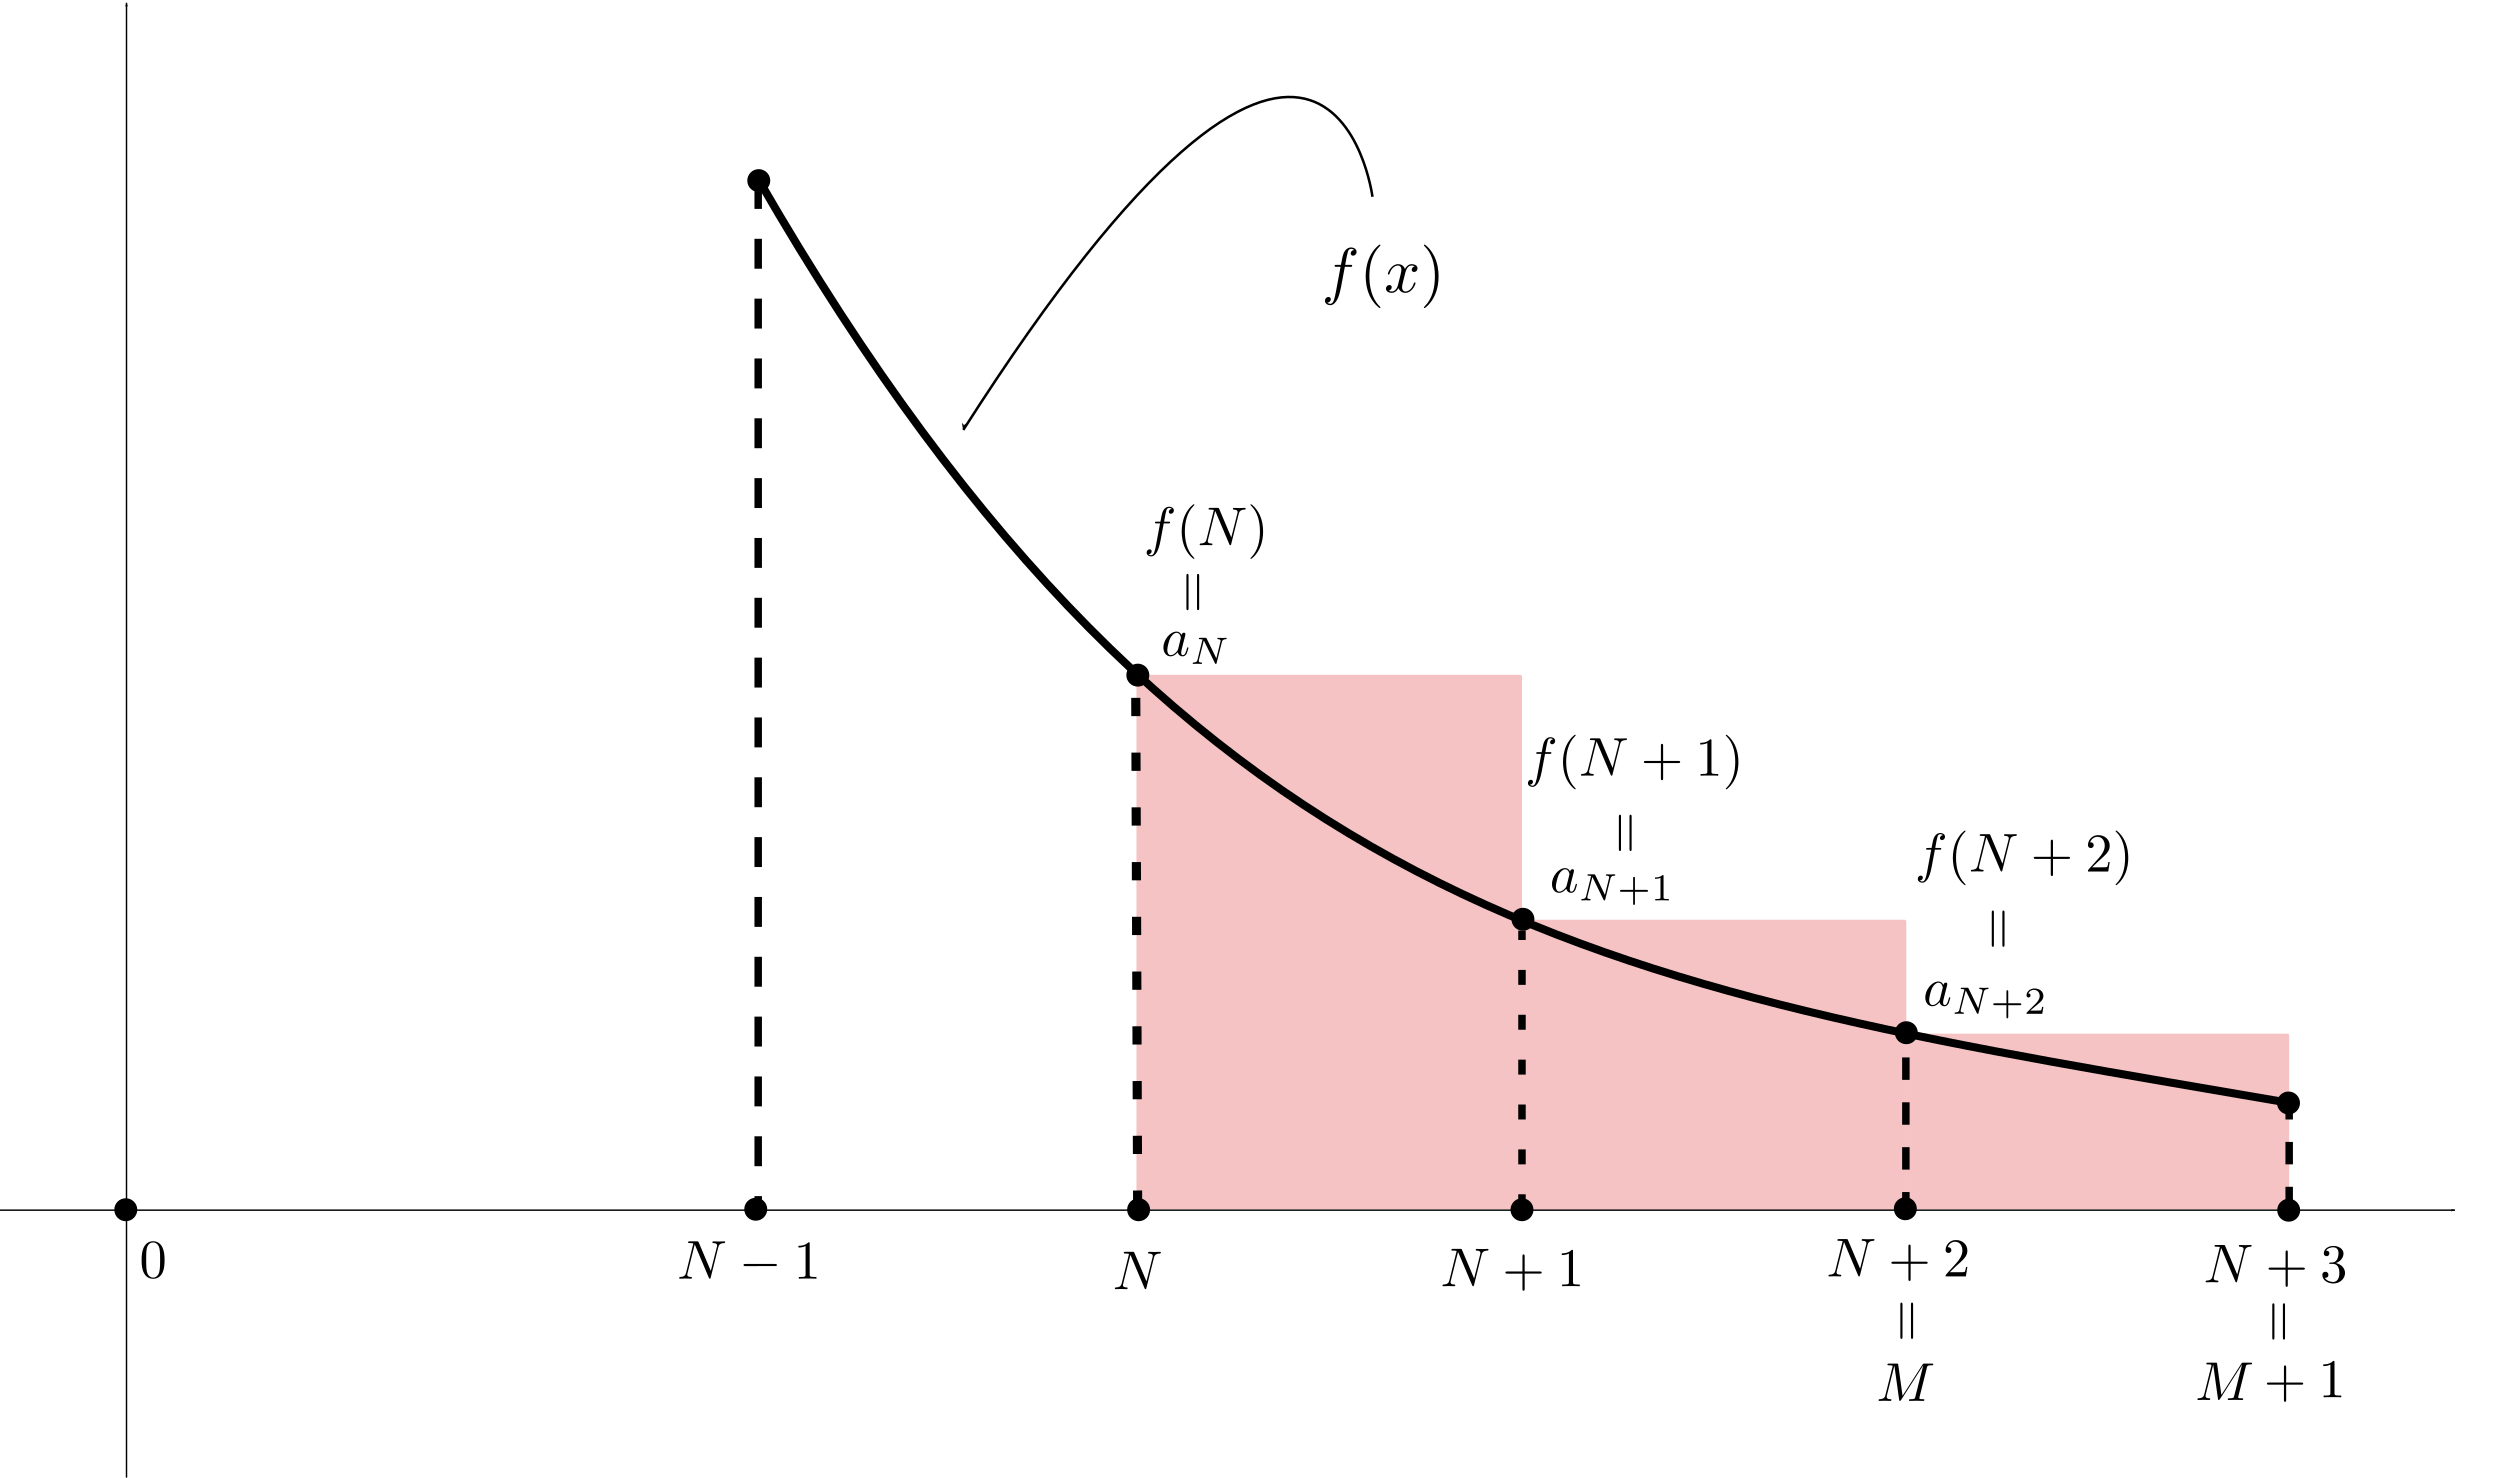<?xml version="1.0" encoding="UTF-8" standalone="no"?>
<!-- Created with Inkscape (http://www.inkscape.org/) -->

<svg
   width="456.274mm"
   height="269.671mm"
   viewBox="0 0 456.274 269.671"
   version="1.1"
   id="svg5"
   sodipodi:docname="teste-integral-redimensionado1.svg"
   inkscape:version="1.1 (c68e22c387, 2021-05-23)"
   xmlns:inkscape="http://www.inkscape.org/namespaces/inkscape"
   xmlns:sodipodi="http://sodipodi.sourceforge.net/DTD/sodipodi-0.dtd"
   xmlns:xlink="http://www.w3.org/1999/xlink"
   xmlns="http://www.w3.org/2000/svg"
   xmlns:svg="http://www.w3.org/2000/svg">
  <sodipodi:namedview
     id="namedview7"
     pagecolor="#ffffff"
     bordercolor="#666666"
     borderopacity="1.0"
     inkscape:pageshadow="2"
     inkscape:pageopacity="0.0"
     inkscape:pagecheckerboard="0"
     inkscape:document-units="mm"
     showgrid="false"
     inkscape:zoom="0.75"
     inkscape:cx="852"
     inkscape:cy="480.66667"
     inkscape:window-width="1920"
     inkscape:window-height="1017"
     inkscape:window-x="-8"
     inkscape:window-y="-8"
     inkscape:window-maximized="1"
     inkscape:current-layer="layer1"
     fit-margin-top="0"
     fit-margin-left="0"
     fit-margin-right="0"
     fit-margin-bottom="0" />
  <defs
     id="defs2">
    <marker
       style="overflow:visible"
       id="Arrow1Lstart"
       refX="0.0"
       refY="0.0"
       orient="auto"
       inkscape:stockid="Arrow1Lstart"
       inkscape:isstock="true">
      <path
         transform="scale(0.8) translate(12.5,0)"
         style="fill-rule:evenodd;fill:context-stroke;stroke:context-stroke;stroke-width:1.0pt"
         d="M 0.0,0.0 L 5.0,-5.0 L -12.5,0.0 L 5.0,5.0 L 0.0,0.0 z "
         id="path859" />
    </marker>
    <marker
       style="overflow:visible"
       id="Arrow1Lend"
       refX="0"
       refY="0"
       orient="auto"
       inkscape:stockid="Arrow1Lend"
       inkscape:isstock="true">
      <path
         transform="matrix(-0.8,0,0,-0.8,-10,0)"
         style="fill:context-stroke;fill-rule:evenodd;stroke:context-stroke;stroke-width:1pt"
         d="M 0,0 5,-5 -12.5,0 5,5 Z"
         id="path862" />
    </marker>
    <marker
       style="overflow:visible"
       id="Arrow1Lend-2"
       refX="0"
       refY="0"
       orient="auto"
       inkscape:stockid="Arrow1Lend"
       inkscape:isstock="true">
      <path
         transform="matrix(-0.8,0,0,-0.8,-10,0)"
         style="fill:context-stroke;fill-rule:evenodd;stroke:context-stroke;stroke-width:1pt"
         d="M 0,0 5,-5 -12.5,0 5,5 Z"
         id="path862-2" />
    </marker>
    <g
       id="g6512">
      <symbol
         overflow="visible"
         id="symbol2628">
        <path
           style="stroke:none"
           d=""
           id="path3405" />
      </symbol>
      <symbol
         overflow="visible"
         id="symbol7299">
        <path
           style="stroke:none"
           d="M 7.531,-5.766 C 7.641,-6.156 7.812,-6.469 8.609,-6.5 c 0.047,0 0.172,-0.016 0.172,-0.203 0,0 0,-0.109 -0.125,-0.109 -0.328,0 -0.688,0.031 -1.016,0.031 -0.328,0 -0.688,-0.031 -1.016,-0.031 -0.062,0 -0.172,0 -0.172,0.203 C 6.453,-6.5 6.547,-6.5 6.625,-6.5 c 0.578,0.016 0.688,0.219 0.688,0.438 0,0.031 -0.031,0.188 -0.031,0.203 l -1.125,4.438 L 3.953,-6.625 C 3.875,-6.797 3.875,-6.812 3.641,-6.812 h -1.344 c -0.188,0 -0.281,0 -0.281,0.203 0,0.109 0.094,0.109 0.281,0.109 0.047,0 0.672,0 0.672,0.094 L 1.641,-1.062 c -0.109,0.406 -0.281,0.719 -1.078,0.75 -0.062,0 -0.172,0.016 -0.172,0.203 0,0.062 0.047,0.109 0.125,0.109 0.328,0 0.672,-0.031 1,-0.031 C 1.859,-0.031 2.219,0 2.547,0 2.594,0 2.719,0 2.719,-0.203 2.719,-0.297 2.625,-0.312 2.516,-0.312 1.938,-0.328 1.859,-0.547 1.859,-0.75 c 0,-0.062 0.016,-0.125 0.047,-0.234 l 1.312,-5.25 C 3.266,-6.188 3.266,-6.156 3.312,-6.062 l 2.484,5.875 C 5.859,-0.016 5.891,0 5.984,0 6.094,0 6.094,-0.031 6.141,-0.203 Z m 0,0"
           id="path3688" />
      </symbol>
      <symbol
         overflow="visible"
         id="symbol5631">
        <path
           style="stroke:none"
           d="M 9.234,-6.047 C 9.328,-6.406 9.344,-6.5 10.094,-6.5 c 0.219,0 0.312,0 0.312,-0.203 0,-0.109 -0.094,-0.109 -0.266,-0.109 h -1.312 c -0.266,0 -0.281,0 -0.391,0.188 L 4.797,-0.938 4.016,-6.578 C 3.984,-6.812 3.969,-6.812 3.703,-6.812 H 2.344 c -0.188,0 -0.297,0 -0.297,0.188 0,0.125 0.094,0.125 0.281,0.125 0.141,0 0.312,0.016 0.438,0.016 0.156,0.031 0.219,0.047 0.219,0.172 0,0.031 -0.016,0.062 -0.047,0.188 l -1.266,5.062 c -0.094,0.406 -0.266,0.719 -1.078,0.75 -0.047,0 -0.172,0.016 -0.172,0.188 0,0.094 0.062,0.125 0.141,0.125 0.312,0 0.656,-0.031 1,-0.031 C 1.891,-0.031 2.25,0 2.578,0 c 0.047,0 0.188,0 0.188,-0.203 0,-0.109 -0.109,-0.109 -0.188,-0.109 -0.562,0 -0.672,-0.203 -0.672,-0.438 0,-0.062 0,-0.125 0.031,-0.234 L 3.297,-6.406 H 3.312 l 0.859,6.172 C 4.188,-0.109 4.203,0 4.312,0 4.422,0 4.484,-0.109 4.531,-0.172 l 4.031,-6.312 h 0.016 l -1.438,5.703 c -0.094,0.391 -0.109,0.469 -0.906,0.469 -0.156,0 -0.266,0 -0.266,0.188 C 5.969,0 6.078,0 6.109,0 6.391,0 7.062,-0.031 7.344,-0.031 7.75,-0.031 8.188,0 8.594,0 8.656,0 8.781,0 8.781,-0.203 8.781,-0.312 8.688,-0.312 8.5,-0.312 c -0.359,0 -0.641,0 -0.641,-0.172 0,-0.047 0,-0.062 0.047,-0.25 z m 0,0"
           id="path2437" />
      </symbol>
      <symbol
         overflow="visible"
         id="symbol5543">
        <path
           style="stroke:none"
           d=""
           id="path1456" />
      </symbol>
      <symbol
         overflow="visible"
         id="symbol1366">
        <path
           style="stroke:none"
           d="m 4.078,-2.297 h 2.781 C 7,-2.297 7.188,-2.297 7.188,-2.5 7.188,-2.688 7,-2.688 6.859,-2.688 h -2.781 v -2.797 c 0,-0.141 0,-0.328 -0.203,-0.328 -0.203,0 -0.203,0.188 -0.203,0.328 V -2.688 h -2.781 c -0.141,0 -0.328,0 -0.328,0.188 0,0.203 0.188,0.203 0.328,0.203 h 2.781 V 0.5 c 0,0.141 0,0.328 0.203,0.328 0.203,0 0.203,-0.188 0.203,-0.328 z m 0,0"
           id="path3621" />
      </symbol>
      <symbol
         overflow="visible"
         id="symbol3612">
        <path
           style="stroke:none"
           d="m 2.938,-6.375 c 0,-0.25 0,-0.266 -0.234,-0.266 C 2.078,-6 1.203,-6 0.891,-6 v 0.312 c 0.203,0 0.781,0 1.297,-0.266 v 5.172 c 0,0.359 -0.031,0.469 -0.922,0.469 h -0.312 V 0 c 0.344,-0.031 1.203,-0.031 1.609,-0.031 0.391,0 1.266,0 1.609,0.031 v -0.312 h -0.312 c -0.906,0 -0.922,-0.109 -0.922,-0.469 z m 0,0"
           id="path6259" />
      </symbol>
      <symbol
         overflow="visible"
         id="symbol401">
        <path
           style="stroke:none"
           d="m 1.266,-0.766 1.062,-1.031 c 1.547,-1.375 2.141,-1.906 2.141,-2.906 0,-1.141 -0.891,-1.938 -2.109,-1.938 -1.125,0 -1.859,0.922 -1.859,1.812 0,0.547 0.5,0.547 0.531,0.547 0.172,0 0.516,-0.109 0.516,-0.531 0,-0.25 -0.188,-0.516 -0.531,-0.516 -0.078,0 -0.094,0 -0.125,0.016 0.219,-0.656 0.766,-1.016 1.344,-1.016 0.906,0 1.328,0.812 1.328,1.625 C 3.562,-3.906 3.078,-3.125 2.516,-2.5 l -1.906,2.125 C 0.5,-0.266 0.5,-0.234 0.5,0 H 4.203 L 4.469,-1.734 H 4.234 C 4.172,-1.438 4.109,-1 4,-0.844 3.938,-0.766 3.281,-0.766 3.062,-0.766 Z m 0,0"
           id="path3349" />
      </symbol>
      <symbol
         overflow="visible"
         id="symbol7285">
        <path
           style="stroke:none"
           d="m 6.844,-3.266 c 0.156,0 0.344,0 0.344,-0.188 C 7.188,-3.656 7,-3.656 6.859,-3.656 h -5.969 c -0.141,0 -0.328,0 -0.328,0.203 0,0.188 0.188,0.188 0.328,0.188 z m 0.016,1.938 c 0.141,0 0.328,0 0.328,-0.203 0,-0.188 -0.188,-0.188 -0.344,-0.188 H 0.891 c -0.141,0 -0.328,0 -0.328,0.188 0,0.203 0.188,0.203 0.328,0.203 z m 0,0"
           id="path6566" />
      </symbol>
      <symbol
         overflow="visible"
         id="symbol3565">
        <path
           style="stroke:none"
           d="m 2.891,-3.516 c 0.812,-0.266 1.391,-0.953 1.391,-1.75 0,-0.812 -0.875,-1.375 -1.828,-1.375 -1,0 -1.766,0.594 -1.766,1.359 0,0.328 0.219,0.516 0.516,0.516 0.297,0 0.5,-0.219 0.5,-0.516 0,-0.484 -0.469,-0.484 -0.609,-0.484 0.297,-0.5 0.953,-0.625 1.312,-0.625 0.422,0 0.969,0.219 0.969,1.109 0,0.125 -0.031,0.703 -0.281,1.141 C 2.797,-3.656 2.453,-3.625 2.203,-3.625 2.125,-3.609 1.891,-3.594 1.812,-3.594 c -0.078,0.016 -0.141,0.031 -0.141,0.125 0,0.109 0.062,0.109 0.234,0.109 h 0.438 c 0.812,0 1.188,0.672 1.188,1.656 0,1.359 -0.688,1.641 -1.125,1.641 -0.438,0 -1.188,-0.172 -1.531,-0.75 0.344,0.047 0.656,-0.172 0.656,-0.547 0,-0.359 -0.266,-0.562 -0.547,-0.562 -0.25,0 -0.562,0.141 -0.562,0.578 0,0.906 0.922,1.562 2.016,1.562 1.219,0 2.125,-0.906 2.125,-1.922 0,-0.812 -0.641,-1.594 -1.672,-1.812 z m 0,0"
           id="path4271" />
      </symbol>
    </g>
    <g
       id="g7463">
      <symbol
         overflow="visible"
         id="symbol5968">
        <path
           style="stroke:none"
           d=""
           id="path6497" />
      </symbol>
      <symbol
         overflow="visible"
         id="symbol1746">
        <path
           style="stroke:none"
           d="M 7.531,-5.766 C 7.641,-6.156 7.812,-6.469 8.609,-6.5 c 0.047,0 0.172,-0.016 0.172,-0.203 0,0 0,-0.109 -0.125,-0.109 -0.328,0 -0.688,0.031 -1.016,0.031 -0.328,0 -0.688,-0.031 -1.016,-0.031 -0.062,0 -0.172,0 -0.172,0.203 C 6.453,-6.5 6.547,-6.5 6.625,-6.5 c 0.578,0.016 0.688,0.219 0.688,0.438 0,0.031 -0.031,0.188 -0.031,0.203 l -1.125,4.438 L 3.953,-6.625 C 3.875,-6.797 3.875,-6.812 3.641,-6.812 h -1.344 c -0.188,0 -0.281,0 -0.281,0.203 0,0.109 0.094,0.109 0.281,0.109 0.047,0 0.672,0 0.672,0.094 L 1.641,-1.062 c -0.109,0.406 -0.281,0.719 -1.078,0.75 -0.062,0 -0.172,0.016 -0.172,0.203 0,0.062 0.047,0.109 0.125,0.109 0.328,0 0.672,-0.031 1,-0.031 C 1.859,-0.031 2.219,0 2.547,0 2.594,0 2.719,0 2.719,-0.203 2.719,-0.297 2.625,-0.312 2.516,-0.312 1.938,-0.328 1.859,-0.547 1.859,-0.75 c 0,-0.062 0.016,-0.125 0.047,-0.234 l 1.312,-5.25 C 3.266,-6.188 3.266,-6.156 3.312,-6.062 l 2.484,5.875 C 5.859,-0.016 5.891,0 5.984,0 6.094,0 6.094,-0.031 6.141,-0.203 Z m 0,0"
           id="path6432" />
      </symbol>
      <symbol
         overflow="visible"
         id="symbol1650">
        <path
           style="stroke:none"
           d="M 9.234,-6.047 C 9.328,-6.406 9.344,-6.5 10.094,-6.5 c 0.219,0 0.312,0 0.312,-0.203 0,-0.109 -0.094,-0.109 -0.266,-0.109 h -1.312 c -0.266,0 -0.281,0 -0.391,0.188 L 4.797,-0.938 4.016,-6.578 C 3.984,-6.812 3.969,-6.812 3.703,-6.812 H 2.344 c -0.188,0 -0.297,0 -0.297,0.188 0,0.125 0.094,0.125 0.281,0.125 0.141,0 0.312,0.016 0.438,0.016 0.156,0.031 0.219,0.047 0.219,0.172 0,0.031 -0.016,0.062 -0.047,0.188 l -1.266,5.062 c -0.094,0.406 -0.266,0.719 -1.078,0.75 -0.047,0 -0.172,0.016 -0.172,0.188 0,0.094 0.062,0.125 0.141,0.125 0.312,0 0.656,-0.031 1,-0.031 C 1.891,-0.031 2.25,0 2.578,0 c 0.047,0 0.188,0 0.188,-0.203 0,-0.109 -0.109,-0.109 -0.188,-0.109 -0.562,0 -0.672,-0.203 -0.672,-0.438 0,-0.062 0,-0.125 0.031,-0.234 L 3.297,-6.406 H 3.312 l 0.859,6.172 C 4.188,-0.109 4.203,0 4.312,0 4.422,0 4.484,-0.109 4.531,-0.172 l 4.031,-6.312 h 0.016 l -1.438,5.703 c -0.094,0.391 -0.109,0.469 -0.906,0.469 -0.156,0 -0.266,0 -0.266,0.188 C 5.969,0 6.078,0 6.109,0 6.391,0 7.062,-0.031 7.344,-0.031 7.75,-0.031 8.188,0 8.594,0 8.656,0 8.781,0 8.781,-0.203 8.781,-0.312 8.688,-0.312 8.5,-0.312 c -0.359,0 -0.641,0 -0.641,-0.172 0,-0.047 0,-0.062 0.047,-0.25 z m 0,0"
           id="path8032" />
      </symbol>
      <symbol
         overflow="visible"
         id="symbol8163">
        <path
           style="stroke:none"
           d=""
           id="path8374" />
      </symbol>
      <symbol
         overflow="visible"
         id="symbol4654">
        <path
           style="stroke:none"
           d="m 4.078,-2.297 h 2.781 C 7,-2.297 7.188,-2.297 7.188,-2.5 7.188,-2.688 7,-2.688 6.859,-2.688 h -2.781 v -2.797 c 0,-0.141 0,-0.328 -0.203,-0.328 -0.203,0 -0.203,0.188 -0.203,0.328 V -2.688 h -2.781 c -0.141,0 -0.328,0 -0.328,0.188 0,0.203 0.188,0.203 0.328,0.203 h 2.781 V 0.5 c 0,0.141 0,0.328 0.203,0.328 0.203,0 0.203,-0.188 0.203,-0.328 z m 0,0"
           id="path7280" />
      </symbol>
      <symbol
         overflow="visible"
         id="symbol7153">
        <path
           style="stroke:none"
           d="m 2.938,-6.375 c 0,-0.25 0,-0.266 -0.234,-0.266 C 2.078,-6 1.203,-6 0.891,-6 v 0.312 c 0.203,0 0.781,0 1.297,-0.266 v 5.172 c 0,0.359 -0.031,0.469 -0.922,0.469 h -0.312 V 0 c 0.344,-0.031 1.203,-0.031 1.609,-0.031 0.391,0 1.266,0 1.609,0.031 v -0.312 h -0.312 c -0.906,0 -0.922,-0.109 -0.922,-0.469 z m 0,0"
           id="path7141" />
      </symbol>
      <symbol
         overflow="visible"
         id="symbol1487">
        <path
           style="stroke:none"
           d="m 1.266,-0.766 1.062,-1.031 c 1.547,-1.375 2.141,-1.906 2.141,-2.906 0,-1.141 -0.891,-1.938 -2.109,-1.938 -1.125,0 -1.859,0.922 -1.859,1.812 0,0.547 0.5,0.547 0.531,0.547 0.172,0 0.516,-0.109 0.516,-0.531 0,-0.25 -0.188,-0.516 -0.531,-0.516 -0.078,0 -0.094,0 -0.125,0.016 0.219,-0.656 0.766,-1.016 1.344,-1.016 0.906,0 1.328,0.812 1.328,1.625 C 3.562,-3.906 3.078,-3.125 2.516,-2.5 l -1.906,2.125 C 0.5,-0.266 0.5,-0.234 0.5,0 H 4.203 L 4.469,-1.734 H 4.234 C 4.172,-1.438 4.109,-1 4,-0.844 3.938,-0.766 3.281,-0.766 3.062,-0.766 Z m 0,0"
           id="path232" />
      </symbol>
      <symbol
         overflow="visible"
         id="symbol2154">
        <path
           style="stroke:none"
           d="m 2.891,-3.516 c 0.812,-0.266 1.391,-0.953 1.391,-1.75 0,-0.812 -0.875,-1.375 -1.828,-1.375 -1,0 -1.766,0.594 -1.766,1.359 0,0.328 0.219,0.516 0.516,0.516 0.297,0 0.5,-0.219 0.5,-0.516 0,-0.484 -0.469,-0.484 -0.609,-0.484 0.297,-0.5 0.953,-0.625 1.312,-0.625 0.422,0 0.969,0.219 0.969,1.109 0,0.125 -0.031,0.703 -0.281,1.141 C 2.797,-3.656 2.453,-3.625 2.203,-3.625 2.125,-3.609 1.891,-3.594 1.812,-3.594 c -0.078,0.016 -0.141,0.031 -0.141,0.125 0,0.109 0.062,0.109 0.234,0.109 h 0.438 c 0.812,0 1.188,0.672 1.188,1.656 0,1.359 -0.688,1.641 -1.125,1.641 -0.438,0 -1.188,-0.172 -1.531,-0.75 0.344,0.047 0.656,-0.172 0.656,-0.547 0,-0.359 -0.266,-0.562 -0.547,-0.562 -0.25,0 -0.562,0.141 -0.562,0.578 0,0.906 0.922,1.562 2.016,1.562 1.219,0 2.125,-0.906 2.125,-1.922 0,-0.812 -0.641,-1.594 -1.672,-1.812 z m 0,0"
           id="path1488" />
      </symbol>
    </g>
    <g
       id="g9417">
      <symbol
         overflow="visible"
         id="symbol1669">
        <path
           style="stroke:none"
           d=""
           id="path3134" />
      </symbol>
      <symbol
         overflow="visible"
         id="symbol5650">
        <path
           style="stroke:none"
           d="m 6.844,-3.266 c 0.156,0 0.344,0 0.344,-0.188 C 7.188,-3.656 7,-3.656 6.859,-3.656 h -5.969 c -0.141,0 -0.328,0 -0.328,0.203 0,0.188 0.188,0.188 0.328,0.188 z m 0.016,1.938 c 0.141,0 0.328,0 0.328,-0.203 0,-0.188 -0.188,-0.188 -0.344,-0.188 H 0.891 c -0.141,0 -0.328,0 -0.328,0.188 0,0.203 0.188,0.203 0.328,0.203 z m 0,0"
           id="path5921" />
      </symbol>
    </g>
    <g
       id="g8620">
      <symbol
         overflow="visible"
         id="symbol1972">
        <path
           style="stroke:none"
           d=""
           id="path1755" />
      </symbol>
      <symbol
         overflow="visible"
         id="symbol6012">
        <path
           style="stroke:none"
           d="m 4.578,-3.188 c 0,-0.797 -0.047,-1.594 -0.391,-2.328 -0.453,-0.969 -1.281,-1.125 -1.688,-1.125 -0.609,0 -1.328,0.266 -1.75,1.188 -0.312,0.688 -0.359,1.469 -0.359,2.266 0,0.75 0.031,1.641 0.453,2.406 0.422,0.797 1.156,1 1.641,1 0.531,0 1.297,-0.203 1.734,-1.156 0.312,-0.688 0.359,-1.469 0.359,-2.25 z M 2.484,0 C 2.094,0 1.5,-0.25 1.328,-1.203 1.219,-1.797 1.219,-2.719 1.219,-3.312 c 0,-0.641 0,-1.297 0.078,-1.828 0.188,-1.188 0.938,-1.281 1.188,-1.281 0.328,0 0.984,0.188 1.172,1.172 0.109,0.562 0.109,1.312 0.109,1.938 0,0.75 0,1.422 -0.109,2.062 C 3.5,-0.297 2.938,0 2.484,0 Z m 0,0"
           id="path763" />
      </symbol>
    </g>
    <g
       id="g9333">
      <symbol
         overflow="visible"
         id="symbol9349">
        <path
           style="stroke:none"
           d=""
           id="path5175" />
      </symbol>
      <symbol
         overflow="visible"
         id="symbol3933">
        <path
           style="stroke:none"
           d="M 7.531,-5.766 C 7.641,-6.156 7.812,-6.469 8.609,-6.5 c 0.047,0 0.172,-0.016 0.172,-0.203 0,0 0,-0.109 -0.125,-0.109 -0.328,0 -0.688,0.031 -1.016,0.031 -0.328,0 -0.688,-0.031 -1.016,-0.031 -0.062,0 -0.172,0 -0.172,0.203 C 6.453,-6.5 6.547,-6.5 6.625,-6.5 c 0.578,0.016 0.688,0.219 0.688,0.438 0,0.031 -0.031,0.188 -0.031,0.203 l -1.125,4.438 L 3.953,-6.625 C 3.875,-6.797 3.875,-6.812 3.641,-6.812 h -1.344 c -0.188,0 -0.281,0 -0.281,0.203 0,0.109 0.094,0.109 0.281,0.109 0.047,0 0.672,0 0.672,0.094 L 1.641,-1.062 c -0.109,0.406 -0.281,0.719 -1.078,0.75 -0.062,0 -0.172,0.016 -0.172,0.203 0,0.062 0.047,0.109 0.125,0.109 0.328,0 0.672,-0.031 1,-0.031 C 1.859,-0.031 2.219,0 2.547,0 2.594,0 2.719,0 2.719,-0.203 2.719,-0.297 2.625,-0.312 2.516,-0.312 1.938,-0.328 1.859,-0.547 1.859,-0.75 c 0,-0.062 0.016,-0.125 0.047,-0.234 l 1.312,-5.25 C 3.266,-6.188 3.266,-6.156 3.312,-6.062 l 2.484,5.875 C 5.859,-0.016 5.891,0 5.984,0 6.094,0 6.094,-0.031 6.141,-0.203 Z m 0,0"
           id="path1904" />
      </symbol>
      <symbol
         overflow="visible"
         id="symbol6150">
        <path
           style="stroke:none"
           d=""
           id="path5392" />
      </symbol>
      <symbol
         overflow="visible"
         id="symbol9423">
        <path
           style="stroke:none"
           d="m 6.562,-2.297 c 0.172,0 0.359,0 0.359,-0.203 0,-0.188 -0.188,-0.188 -0.359,-0.188 H 1.172 c -0.172,0 -0.344,0 -0.344,0.188 0,0.203 0.172,0.203 0.344,0.203 z m 0,0"
           id="path4983" />
      </symbol>
      <symbol
         overflow="visible"
         id="symbol3899">
        <path
           style="stroke:none"
           d=""
           id="path9290" />
      </symbol>
      <symbol
         overflow="visible"
         id="symbol6243">
        <path
           style="stroke:none"
           d="m 2.938,-6.375 c 0,-0.25 0,-0.266 -0.234,-0.266 C 2.078,-6 1.203,-6 0.891,-6 v 0.312 c 0.203,0 0.781,0 1.297,-0.266 v 5.172 c 0,0.359 -0.031,0.469 -0.922,0.469 h -0.312 V 0 c 0.344,-0.031 1.203,-0.031 1.609,-0.031 0.391,0 1.266,0 1.609,0.031 v -0.312 h -0.312 c -0.906,0 -0.922,-0.109 -0.922,-0.469 z m 0,0"
           id="path1080" />
      </symbol>
    </g>
    <g
       id="g6436">
      <symbol
         overflow="visible"
         id="symbol8815">
        <path
           style="stroke:none"
           d=""
           id="path4323" />
      </symbol>
      <symbol
         overflow="visible"
         id="symbol5617">
        <path
           style="stroke:none"
           d="M 3.719,-3.766 C 3.531,-4.141 3.25,-4.406 2.797,-4.406 c -1.156,0 -2.391,1.469 -2.391,2.922 0,0.938 0.547,1.594 1.312,1.594 0.203,0 0.703,-0.047 1.297,-0.75 0.078,0.422 0.438,0.75 0.906,0.75 0.359,0 0.578,-0.234 0.75,-0.547 0.156,-0.359 0.297,-0.969 0.297,-0.984 0,-0.109 -0.094,-0.109 -0.125,-0.109 -0.094,0 -0.109,0.047 -0.141,0.188 -0.172,0.641 -0.344,1.234 -0.75,1.234 -0.281,0 -0.297,-0.266 -0.297,-0.453 0,-0.219 0.016,-0.312 0.125,-0.75 C 3.891,-1.719 3.906,-1.828 4,-2.203 L 4.359,-3.594 c 0.062,-0.281 0.062,-0.297 0.062,-0.344 0,-0.172 -0.109,-0.266 -0.281,-0.266 -0.25,0 -0.391,0.219 -0.422,0.438 z M 3.078,-1.188 C 3.016,-1 3.016,-0.984 2.875,-0.812 2.438,-0.266 2.031,-0.109 1.75,-0.109 c -0.5,0 -0.641,-0.547 -0.641,-0.938 0,-0.5 0.312,-1.719 0.547,-2.188 0.312,-0.578 0.75,-0.953 1.156,-0.953 0.641,0 0.781,0.812 0.781,0.875 0,0.062 -0.016,0.125 -0.031,0.172 z m 0,0"
           id="path4100" />
      </symbol>
      <symbol
         overflow="visible"
         id="symbol3824">
        <path
           style="stroke:none"
           d=""
           id="path9780" />
      </symbol>
      <symbol
         overflow="visible"
         id="symbol823">
        <path
           style="stroke:none"
           d="M 5.812,-4 C 5.875,-4.266 6,-4.5 6.547,-4.516 c 0.031,0 0.141,0 0.141,-0.141 0,-0.047 -0.031,-0.109 -0.109,-0.109 -0.219,0 -0.484,0.031 -0.719,0.031 -0.172,0 -0.562,-0.031 -0.734,-0.031 -0.031,0 -0.141,0 -0.141,0.156 0,0.094 0.094,0.094 0.156,0.094 0.328,0.016 0.438,0.125 0.438,0.297 0,0.047 0,0.094 -0.031,0.156 l -0.75,3.047 -1.766,-3.625 c -0.062,-0.125 -0.078,-0.125 -0.25,-0.125 H 1.828 c -0.125,0 -0.219,0 -0.219,0.156 0,0.094 0.078,0.094 0.234,0.094 0.141,0 0.297,0.016 0.438,0.047 L 1.359,-0.75 c -0.062,0.266 -0.188,0.484 -0.734,0.5 -0.047,0 -0.141,0 -0.141,0.141 C 0.484,-0.031 0.531,0 0.578,0 0.812,0 1.078,-0.031 1.312,-0.031 1.484,-0.031 1.875,0 2.047,0 2.125,0 2.188,-0.031 2.188,-0.141 2.188,-0.25 2.109,-0.25 2.031,-0.25 c -0.438,-0.016 -0.438,-0.203 -0.438,-0.297 0,-0.031 0,-0.062 0.016,-0.172 l 0.906,-3.562 2.031,4.156 C 4.594,0 4.625,0 4.703,0 4.812,0 4.812,-0.016 4.844,-0.141 Z m 0,0"
           id="path2527" />
      </symbol>
      <symbol
         overflow="visible"
         id="symbol8249">
        <path
           style="stroke:none"
           d=""
           id="path4013" />
      </symbol>
      <symbol
         overflow="visible"
         id="symbol4432">
        <path
           style="stroke:none"
           d="m 5.188,-1.578 c 0.109,0 0.281,0 0.281,-0.156 0,-0.188 -0.172,-0.188 -0.281,-0.188 H 1.031 c -0.109,0 -0.281,0 -0.281,0.172 0,0.172 0.156,0.172 0.281,0.172 z m 0,0"
           id="path3622" />
      </symbol>
      <symbol
         overflow="visible"
         id="symbol7798">
        <path
           style="stroke:none"
           d=""
           id="path6630" />
      </symbol>
      <symbol
         overflow="visible"
         id="symbol2339">
        <path
           style="stroke:none"
           d="m 2.328,-4.438 c 0,-0.188 0,-0.188 -0.203,-0.188 -0.453,0.438 -1.078,0.438 -1.359,0.438 v 0.25 c 0.156,0 0.625,0 1,-0.188 v 3.547 c 0,0.234 0,0.328 -0.688,0.328 H 0.812 V 0 c 0.125,0 0.984,-0.031 1.234,-0.031 0.219,0 1.094,0.031 1.25,0.031 V -0.25 H 3.031 c -0.703,0 -0.703,-0.094 -0.703,-0.328 z m 0,0"
           id="path6222" />
      </symbol>
      <symbol
         overflow="visible"
         id="symbol9852">
        <path
           style="stroke:none"
           d="m 3.219,-1.578 h 2.141 c 0.094,0 0.25,0 0.25,-0.156 0,-0.188 -0.156,-0.188 -0.25,-0.188 H 3.219 V -4.062 c 0,-0.078 0,-0.25 -0.156,-0.25 -0.172,0 -0.172,0.156 -0.172,0.25 v 2.141 H 0.75 c -0.094,0 -0.266,0 -0.266,0.172 0,0.172 0.156,0.172 0.266,0.172 H 2.891 V 0.562 c 0,0.094 0,0.266 0.156,0.266 0.172,0 0.172,-0.172 0.172,-0.266 z m 0,0"
           id="path4344" />
      </symbol>
      <symbol
         overflow="visible"
         id="symbol3255">
        <path
           style="stroke:none"
           d="M 3.516,-1.266 H 3.281 c -0.016,0.156 -0.094,0.562 -0.188,0.625 C 3.047,-0.594 2.516,-0.594 2.406,-0.594 H 1.125 c 0.734,-0.641 0.984,-0.844 1.391,-1.172 0.516,-0.406 1,-0.844 1,-1.5 0,-0.844 -0.734,-1.359 -1.625,-1.359 -0.859,0 -1.453,0.609 -1.453,1.25 0,0.344 0.297,0.391 0.375,0.391 0.156,0 0.359,-0.125 0.359,-0.375 0,-0.125 -0.047,-0.375 -0.406,-0.375 C 0.984,-4.219 1.453,-4.375 1.781,-4.375 c 0.703,0 1.062,0.547 1.062,1.109 0,0.609 -0.438,1.078 -0.656,1.328 L 0.516,-0.266 C 0.438,-0.203 0.438,-0.188 0.438,0 h 2.875 z m 0,0"
           id="path2708" />
      </symbol>
      <symbol
         overflow="visible"
         id="symbol7240">
        <path
           style="stroke:none"
           d="m 1.906,-2.328 c 0.547,0 0.938,0.375 0.938,1.125 0,0.859 -0.516,1.125 -0.906,1.125 -0.281,0 -0.906,-0.078 -1.188,-0.5 0.328,0 0.406,-0.234 0.406,-0.391 0,-0.219 -0.172,-0.375 -0.391,-0.375 -0.188,0 -0.391,0.125 -0.391,0.406 0,0.656 0.719,1.078 1.562,1.078 0.969,0 1.641,-0.656 1.641,-1.344 0,-0.547 -0.438,-1.094 -1.203,-1.25 0.719,-0.266 0.984,-0.781 0.984,-1.219 0,-0.547 -0.625,-0.953 -1.406,-0.953 -0.766,0 -1.359,0.375 -1.359,0.938 0,0.234 0.156,0.359 0.359,0.359 0.219,0 0.359,-0.156 0.359,-0.344 0,-0.203 -0.141,-0.359 -0.359,-0.375 0.25,-0.297 0.719,-0.375 0.984,-0.375 0.312,0 0.75,0.156 0.75,0.75 0,0.297 -0.094,0.625 -0.281,0.828 -0.219,0.266 -0.422,0.281 -0.766,0.312 -0.172,0.016 -0.188,0.016 -0.219,0.016 -0.016,0 -0.078,0.016 -0.078,0.094 0,0.094 0.062,0.094 0.188,0.094 z m 0,0"
           id="path331" />
      </symbol>
    </g>
    <g
       id="g8348">
      <symbol
         overflow="visible"
         id="symbol2871">
        <path
           style="stroke:none"
           d=""
           id="path1946" />
      </symbol>
      <symbol
         overflow="visible"
         id="symbol8336">
        <path
           style="stroke:none"
           d="m 3.656,-3.984 h 0.859 c 0.203,0 0.297,0 0.297,-0.203 0,-0.109 -0.094,-0.109 -0.266,-0.109 H 3.719 L 3.922,-5.438 c 0.047,-0.203 0.188,-0.906 0.25,-1.031 0.078,-0.188 0.25,-0.344 0.469,-0.344 0.031,0 0.297,0 0.484,0.188 -0.438,0.031 -0.547,0.391 -0.547,0.531 0,0.234 0.188,0.359 0.375,0.359 C 5.219,-5.734 5.5,-5.969 5.5,-6.344 c 0,-0.453 -0.453,-0.688 -0.859,-0.688 -0.344,0 -0.969,0.188 -1.266,1.172 -0.062,0.203 -0.094,0.312 -0.328,1.562 h -0.688 c -0.203,0 -0.312,0 -0.312,0.188 0,0.125 0.094,0.125 0.281,0.125 h 0.656 L 2.25,-0.047 c -0.188,0.969 -0.359,1.875 -0.875,1.875 -0.047,0 -0.281,0 -0.484,-0.188 C 1.359,1.609 1.453,1.25 1.453,1.109 1.453,0.875 1.266,0.75 1.078,0.75 0.812,0.75 0.531,0.984 0.531,1.359 c 0,0.438 0.438,0.688 0.844,0.688 0.547,0 0.953,-0.594 1.125,-0.969 0.328,-0.625 0.547,-1.828 0.562,-1.906 z m 0,0"
           id="path8174" />
      </symbol>
      <symbol
         overflow="visible"
         id="symbol3671">
        <path
           style="stroke:none"
           d="M 7.531,-5.766 C 7.641,-6.156 7.812,-6.469 8.609,-6.5 c 0.047,0 0.172,-0.016 0.172,-0.203 0,0 0,-0.109 -0.125,-0.109 -0.328,0 -0.688,0.031 -1.016,0.031 -0.328,0 -0.688,-0.031 -1.016,-0.031 -0.062,0 -0.172,0 -0.172,0.203 C 6.453,-6.5 6.547,-6.5 6.625,-6.5 c 0.578,0.016 0.688,0.219 0.688,0.438 0,0.031 -0.031,0.188 -0.031,0.203 l -1.125,4.438 L 3.953,-6.625 C 3.875,-6.797 3.875,-6.812 3.641,-6.812 h -1.344 c -0.188,0 -0.281,0 -0.281,0.203 0,0.109 0.094,0.109 0.281,0.109 0.047,0 0.672,0 0.672,0.094 L 1.641,-1.062 c -0.109,0.406 -0.281,0.719 -1.078,0.75 -0.062,0 -0.172,0.016 -0.172,0.203 0,0.062 0.047,0.109 0.125,0.109 0.328,0 0.672,-0.031 1,-0.031 C 1.859,-0.031 2.219,0 2.547,0 2.594,0 2.719,0 2.719,-0.203 2.719,-0.297 2.625,-0.312 2.516,-0.312 1.938,-0.328 1.859,-0.547 1.859,-0.75 c 0,-0.062 0.016,-0.125 0.047,-0.234 l 1.312,-5.25 C 3.266,-6.188 3.266,-6.156 3.312,-6.062 l 2.484,5.875 C 5.859,-0.016 5.891,0 5.984,0 6.094,0 6.094,-0.031 6.141,-0.203 Z m 0,0"
           id="path6619" />
      </symbol>
      <symbol
         overflow="visible"
         id="symbol9285">
        <path
           style="stroke:none"
           d=""
           id="path927" />
      </symbol>
      <symbol
         overflow="visible"
         id="symbol424">
        <path
           style="stroke:none"
           d="m 3.297,2.391 c 0,-0.031 0,-0.047 -0.172,-0.219 C 1.891,0.922 1.562,-0.969 1.562,-2.5 c 0,-1.734 0.375,-3.469 1.609,-4.703 0.125,-0.125 0.125,-0.141 0.125,-0.172 0,-0.078 -0.031,-0.109 -0.094,-0.109 -0.109,0 -1,0.688 -1.594,1.953 -0.5,1.094 -0.625,2.203 -0.625,3.031 0,0.781 0.109,1.984 0.656,3.125 C 2.25,1.844 3.094,2.5 3.203,2.5 c 0.062,0 0.094,-0.031 0.094,-0.109 z m 0,0"
           id="path7000" />
      </symbol>
      <symbol
         overflow="visible"
         id="symbol3279">
        <path
           style="stroke:none"
           d="m 2.938,-6.375 c 0,-0.25 0,-0.266 -0.234,-0.266 C 2.078,-6 1.203,-6 0.891,-6 v 0.312 c 0.203,0 0.781,0 1.297,-0.266 v 5.172 c 0,0.359 -0.031,0.469 -0.922,0.469 h -0.312 V 0 c 0.344,-0.031 1.203,-0.031 1.609,-0.031 0.391,0 1.266,0 1.609,0.031 v -0.312 h -0.312 c -0.906,0 -0.922,-0.109 -0.922,-0.469 z m 0,0"
           id="path8240" />
      </symbol>
      <symbol
         overflow="visible"
         id="symbol3319">
        <path
           style="stroke:none"
           d="m 2.875,-2.5 c 0,-0.766 -0.109,-1.969 -0.656,-3.109 -0.594,-1.219 -1.453,-1.875 -1.547,-1.875 -0.062,0 -0.109,0.047 -0.109,0.109 0,0.031 0,0.047 0.188,0.234 0.984,0.984 1.547,2.562 1.547,4.641 0,1.719 -0.359,3.469 -1.594,4.719 C 0.562,2.344 0.562,2.359 0.562,2.391 0.562,2.453 0.609,2.5 0.672,2.5 0.766,2.5 1.672,1.812 2.25,0.547 2.766,-0.547 2.875,-1.656 2.875,-2.5 Z m 0,0"
           id="path1273" />
      </symbol>
      <symbol
         overflow="visible"
         id="symbol4022">
        <path
           style="stroke:none"
           d="m 4.078,-2.297 h 2.781 C 7,-2.297 7.188,-2.297 7.188,-2.5 7.188,-2.688 7,-2.688 6.859,-2.688 h -2.781 v -2.797 c 0,-0.141 0,-0.328 -0.203,-0.328 -0.203,0 -0.203,0.188 -0.203,0.328 V -2.688 h -2.781 c -0.141,0 -0.328,0 -0.328,0.188 0,0.203 0.188,0.203 0.328,0.203 h 2.781 V 0.5 c 0,0.141 0,0.328 0.203,0.328 0.203,0 0.203,-0.188 0.203,-0.328 z m 0,0"
           id="path1145" />
      </symbol>
      <symbol
         overflow="visible"
         id="symbol5095">
        <path
           style="stroke:none"
           d="m 1.266,-0.766 1.062,-1.031 c 1.547,-1.375 2.141,-1.906 2.141,-2.906 0,-1.141 -0.891,-1.938 -2.109,-1.938 -1.125,0 -1.859,0.922 -1.859,1.812 0,0.547 0.5,0.547 0.531,0.547 0.172,0 0.516,-0.109 0.516,-0.531 0,-0.25 -0.188,-0.516 -0.531,-0.516 -0.078,0 -0.094,0 -0.125,0.016 0.219,-0.656 0.766,-1.016 1.344,-1.016 0.906,0 1.328,0.812 1.328,1.625 C 3.562,-3.906 3.078,-3.125 2.516,-2.5 l -1.906,2.125 C 0.5,-0.266 0.5,-0.234 0.5,0 H 4.203 L 4.469,-1.734 H 4.234 C 4.172,-1.438 4.109,-1 4,-0.844 3.938,-0.766 3.281,-0.766 3.062,-0.766 Z m 0,0"
           id="path4968" />
      </symbol>
      <symbol
         overflow="visible"
         id="symbol6544">
        <path
           style="stroke:none"
           d="m 2.891,-3.516 c 0.812,-0.266 1.391,-0.953 1.391,-1.75 0,-0.812 -0.875,-1.375 -1.828,-1.375 -1,0 -1.766,0.594 -1.766,1.359 0,0.328 0.219,0.516 0.516,0.516 0.297,0 0.5,-0.219 0.5,-0.516 0,-0.484 -0.469,-0.484 -0.609,-0.484 0.297,-0.5 0.953,-0.625 1.312,-0.625 0.422,0 0.969,0.219 0.969,1.109 0,0.125 -0.031,0.703 -0.281,1.141 C 2.797,-3.656 2.453,-3.625 2.203,-3.625 2.125,-3.609 1.891,-3.594 1.812,-3.594 c -0.078,0.016 -0.141,0.031 -0.141,0.125 0,0.109 0.062,0.109 0.234,0.109 h 0.438 c 0.812,0 1.188,0.672 1.188,1.656 0,1.359 -0.688,1.641 -1.125,1.641 -0.438,0 -1.188,-0.172 -1.531,-0.75 0.344,0.047 0.656,-0.172 0.656,-0.547 0,-0.359 -0.266,-0.562 -0.547,-0.562 -0.25,0 -0.562,0.141 -0.562,0.578 0,0.906 0.922,1.562 2.016,1.562 1.219,0 2.125,-0.906 2.125,-1.922 0,-0.812 -0.641,-1.594 -1.672,-1.812 z m 0,0"
           id="path9736" />
      </symbol>
      <symbol
         overflow="visible"
         id="symbol5498">
        <path
           style="stroke:none"
           d=""
           id="path602" />
      </symbol>
      <symbol
         overflow="visible"
         id="symbol146">
        <path
           style="stroke:none"
           d="m 6.562,-2.297 c 0.172,0 0.359,0 0.359,-0.203 0,-0.188 -0.188,-0.188 -0.359,-0.188 H 1.172 c -0.172,0 -0.344,0 -0.344,0.188 0,0.203 0.172,0.203 0.344,0.203 z m 0,0"
           id="path6395" />
      </symbol>
    </g>
    <g
       id="g2748">
      <symbol
         overflow="visible"
         id="symbol5909">
        <path
           style="stroke:none"
           d=""
           id="path7680" />
      </symbol>
      <symbol
         overflow="visible"
         id="symbol3581">
        <path
           style="stroke:none"
           d="m 3.656,-3.984 h 0.859 c 0.203,0 0.297,0 0.297,-0.203 0,-0.109 -0.094,-0.109 -0.266,-0.109 H 3.719 L 3.922,-5.438 c 0.047,-0.203 0.188,-0.906 0.25,-1.031 0.078,-0.188 0.25,-0.344 0.469,-0.344 0.031,0 0.297,0 0.484,0.188 -0.438,0.031 -0.547,0.391 -0.547,0.531 0,0.234 0.188,0.359 0.375,0.359 C 5.219,-5.734 5.5,-5.969 5.5,-6.344 c 0,-0.453 -0.453,-0.688 -0.859,-0.688 -0.344,0 -0.969,0.188 -1.266,1.172 -0.062,0.203 -0.094,0.312 -0.328,1.562 h -0.688 c -0.203,0 -0.312,0 -0.312,0.188 0,0.125 0.094,0.125 0.281,0.125 h 0.656 L 2.25,-0.047 c -0.188,0.969 -0.359,1.875 -0.875,1.875 -0.047,0 -0.281,0 -0.484,-0.188 C 1.359,1.609 1.453,1.25 1.453,1.109 1.453,0.875 1.266,0.75 1.078,0.75 0.812,0.75 0.531,0.984 0.531,1.359 c 0,0.438 0.438,0.688 0.844,0.688 0.547,0 0.953,-0.594 1.125,-0.969 0.328,-0.625 0.547,-1.828 0.562,-1.906 z m 0,0"
           id="path2005" />
      </symbol>
      <symbol
         overflow="visible"
         id="symbol3925">
        <path
           style="stroke:none"
           d="M 7.531,-5.766 C 7.641,-6.156 7.812,-6.469 8.609,-6.5 c 0.047,0 0.172,-0.016 0.172,-0.203 0,0 0,-0.109 -0.125,-0.109 -0.328,0 -0.688,0.031 -1.016,0.031 -0.328,0 -0.688,-0.031 -1.016,-0.031 -0.062,0 -0.172,0 -0.172,0.203 C 6.453,-6.5 6.547,-6.5 6.625,-6.5 c 0.578,0.016 0.688,0.219 0.688,0.438 0,0.031 -0.031,0.188 -0.031,0.203 l -1.125,4.438 L 3.953,-6.625 C 3.875,-6.797 3.875,-6.812 3.641,-6.812 h -1.344 c -0.188,0 -0.281,0 -0.281,0.203 0,0.109 0.094,0.109 0.281,0.109 0.047,0 0.672,0 0.672,0.094 L 1.641,-1.062 c -0.109,0.406 -0.281,0.719 -1.078,0.75 -0.062,0 -0.172,0.016 -0.172,0.203 0,0.062 0.047,0.109 0.125,0.109 0.328,0 0.672,-0.031 1,-0.031 C 1.859,-0.031 2.219,0 2.547,0 2.594,0 2.719,0 2.719,-0.203 2.719,-0.297 2.625,-0.312 2.516,-0.312 1.938,-0.328 1.859,-0.547 1.859,-0.75 c 0,-0.062 0.016,-0.125 0.047,-0.234 l 1.312,-5.25 C 3.266,-6.188 3.266,-6.156 3.312,-6.062 l 2.484,5.875 C 5.859,-0.016 5.891,0 5.984,0 6.094,0 6.094,-0.031 6.141,-0.203 Z m 0,0"
           id="path4509" />
      </symbol>
      <symbol
         overflow="visible"
         id="symbol3081">
        <path
           style="stroke:none"
           d=""
           id="path8544" />
      </symbol>
      <symbol
         overflow="visible"
         id="symbol6419">
        <path
           style="stroke:none"
           d="m 3.297,2.391 c 0,-0.031 0,-0.047 -0.172,-0.219 C 1.891,0.922 1.562,-0.969 1.562,-2.5 c 0,-1.734 0.375,-3.469 1.609,-4.703 0.125,-0.125 0.125,-0.141 0.125,-0.172 0,-0.078 -0.031,-0.109 -0.094,-0.109 -0.109,0 -1,0.688 -1.594,1.953 -0.5,1.094 -0.625,2.203 -0.625,3.031 0,0.781 0.109,1.984 0.656,3.125 C 2.25,1.844 3.094,2.5 3.203,2.5 c 0.062,0 0.094,-0.031 0.094,-0.109 z m 0,0"
           id="path8648" />
      </symbol>
      <symbol
         overflow="visible"
         id="symbol6323">
        <path
           style="stroke:none"
           d="m 2.875,-2.5 c 0,-0.766 -0.109,-1.969 -0.656,-3.109 -0.594,-1.219 -1.453,-1.875 -1.547,-1.875 -0.062,0 -0.109,0.047 -0.109,0.109 0,0.031 0,0.047 0.188,0.234 0.984,0.984 1.547,2.562 1.547,4.641 0,1.719 -0.359,3.469 -1.594,4.719 C 0.562,2.344 0.562,2.359 0.562,2.391 0.562,2.453 0.609,2.5 0.672,2.5 0.766,2.5 1.672,1.812 2.25,0.547 2.766,-0.547 2.875,-1.656 2.875,-2.5 Z m 0,0"
           id="path9374" />
      </symbol>
    </g>
    <g
       id="g5449">
      <symbol
         overflow="visible"
         id="symbol7045">
        <path
           style="stroke:none;"
           d=""
           id="path4711" />
      </symbol>
      <symbol
         overflow="visible"
         id="symbol4232">
        <path
           style="stroke:none;"
           d="M 3.656 -3.984 L 4.516 -3.984 C 4.719 -3.984 4.812 -3.984 4.812 -4.188 C 4.812 -4.297 4.719 -4.297 4.547 -4.297 L 3.719 -4.297 L 3.922 -5.438 C 3.969 -5.641 4.109 -6.344 4.172 -6.469 C 4.25 -6.656 4.422 -6.812 4.641 -6.812 C 4.672 -6.812 4.938 -6.812 5.125 -6.625 C 4.688 -6.594 4.578 -6.234 4.578 -6.094 C 4.578 -5.859 4.766 -5.734 4.953 -5.734 C 5.219 -5.734 5.5 -5.969 5.5 -6.344 C 5.5 -6.797 5.047 -7.031 4.641 -7.031 C 4.297 -7.031 3.672 -6.844 3.375 -5.859 C 3.312 -5.656 3.281 -5.547 3.047 -4.297 L 2.359 -4.297 C 2.156 -4.297 2.047 -4.297 2.047 -4.109 C 2.047 -3.984 2.141 -3.984 2.328 -3.984 L 2.984 -3.984 L 2.25 -0.047 C 2.062 0.922 1.891 1.828 1.375 1.828 C 1.328 1.828 1.094 1.828 0.891 1.641 C 1.359 1.609 1.453 1.25 1.453 1.109 C 1.453 0.875 1.266 0.75 1.078 0.75 C 0.812 0.75 0.531 0.984 0.531 1.359 C 0.531 1.797 0.969 2.047 1.375 2.047 C 1.922 2.047 2.328 1.453 2.5 1.078 C 2.828 0.453 3.047 -0.75 3.062 -0.828 Z M 3.656 -3.984 "
           id="path5018" />
      </symbol>
      <symbol
         overflow="visible"
         id="symbol4624">
        <path
           style="stroke:none;"
           d="M 3.328 -3.016 C 3.391 -3.266 3.625 -4.188 4.312 -4.188 C 4.359 -4.188 4.609 -4.188 4.812 -4.062 C 4.531 -4 4.344 -3.766 4.344 -3.516 C 4.344 -3.359 4.453 -3.172 4.719 -3.172 C 4.938 -3.172 5.25 -3.344 5.25 -3.75 C 5.25 -4.266 4.672 -4.406 4.328 -4.406 C 3.75 -4.406 3.406 -3.875 3.281 -3.656 C 3.031 -4.312 2.5 -4.406 2.203 -4.406 C 1.172 -4.406 0.594 -3.125 0.594 -2.875 C 0.594 -2.766 0.703 -2.766 0.719 -2.766 C 0.797 -2.766 0.828 -2.797 0.844 -2.875 C 1.188 -3.938 1.844 -4.188 2.188 -4.188 C 2.375 -4.188 2.719 -4.094 2.719 -3.516 C 2.719 -3.203 2.547 -2.547 2.188 -1.141 C 2.031 -0.531 1.672 -0.109 1.234 -0.109 C 1.172 -0.109 0.953 -0.109 0.734 -0.234 C 0.984 -0.297 1.203 -0.5 1.203 -0.781 C 1.203 -1.047 0.984 -1.125 0.844 -1.125 C 0.531 -1.125 0.297 -0.875 0.297 -0.547 C 0.297 -0.094 0.781 0.109 1.219 0.109 C 1.891 0.109 2.25 -0.594 2.266 -0.641 C 2.391 -0.281 2.75 0.109 3.344 0.109 C 4.375 0.109 4.938 -1.172 4.938 -1.422 C 4.938 -1.531 4.859 -1.531 4.828 -1.531 C 4.734 -1.531 4.719 -1.484 4.688 -1.422 C 4.359 -0.344 3.688 -0.109 3.375 -0.109 C 2.984 -0.109 2.828 -0.422 2.828 -0.766 C 2.828 -0.984 2.875 -1.203 2.984 -1.641 Z M 3.328 -3.016 "
           id="path466" />
      </symbol>
      <symbol
         overflow="visible"
         id="symbol5586">
        <path
           style="stroke:none;"
           d=""
           id="path967" />
      </symbol>
      <symbol
         overflow="visible"
         id="symbol2003">
        <path
           style="stroke:none;"
           d="M 3.297 2.391 C 3.297 2.359 3.297 2.344 3.125 2.172 C 1.891 0.922 1.562 -0.969 1.562 -2.5 C 1.562 -4.234 1.938 -5.969 3.172 -7.203 C 3.297 -7.328 3.297 -7.344 3.297 -7.375 C 3.297 -7.453 3.266 -7.484 3.203 -7.484 C 3.094 -7.484 2.203 -6.797 1.609 -5.531 C 1.109 -4.438 0.984 -3.328 0.984 -2.5 C 0.984 -1.719 1.094 -0.516 1.641 0.625 C 2.25 1.844 3.094 2.5 3.203 2.5 C 3.266 2.5 3.297 2.469 3.297 2.391 Z M 3.297 2.391 "
           id="path3184" />
      </symbol>
      <symbol
         overflow="visible"
         id="symbol7392">
        <path
           style="stroke:none;"
           d="M 2.875 -2.5 C 2.875 -3.266 2.766 -4.469 2.219 -5.609 C 1.625 -6.828 0.766 -7.484 0.672 -7.484 C 0.609 -7.484 0.562 -7.438 0.562 -7.375 C 0.562 -7.344 0.562 -7.328 0.75 -7.141 C 1.734 -6.156 2.297 -4.578 2.297 -2.5 C 2.297 -0.781 1.938 0.969 0.703 2.219 C 0.562 2.344 0.562 2.359 0.562 2.391 C 0.562 2.453 0.609 2.5 0.672 2.5 C 0.766 2.5 1.672 1.812 2.25 0.547 C 2.766 -0.547 2.875 -1.656 2.875 -2.5 Z M 2.875 -2.5 "
           id="path5871" />
      </symbol>
    </g>
  </defs>
  <g
     inkscape:label="Camada 1"
     inkscape:groupmode="layer"
     id="layer1"
     transform="translate(261.176, 66.932)">
    <rect
       style="opacity:0.235;fill:#d40000;fill-rule:evenodd;stroke-width:0.265"
       id="rect5063"
       width="70.145"
       height="52.921"
       x="16.599"
       y="100.934"
       rx="0.3"
       ry="0.3" />
    <rect
       style="opacity:0.235;fill:#d40000;fill-rule:evenodd;stroke-width:0.265"
       id="rect5255"
       width="69.877"
       height="32.038"
       x="86.744"
       y="121.727"
       rx="0.3"
       ry="0.3" />
    <rect
       style="opacity:0.235;fill:#d40000;fill-rule:evenodd;stroke-width:0.264"
       id="rect4863"
       width="70.362"
       height="97.542"
       x="-53.763"
       y="56.223"
       rx="0.299"
       ry="0.3" />
    <path
       style="fill:none;stroke:#000000;stroke-width:0.265;stroke-linecap:butt;stroke-linejoin:miter;stroke-miterlimit:4;stroke-dasharray:none;stroke-opacity:1;marker-end:url(#Arrow1Lend)"
       d="M -238.087,202.739 V -66.418"
       id="path857"
       sodipodi:nodetypes="cc" />
    <path
       style="fill:none;stroke:#000000;stroke-width:0.265;stroke-linecap:butt;stroke-linejoin:miter;stroke-miterlimit:4;stroke-dasharray:none;stroke-opacity:1;marker-end:url(#Arrow1Lend-2)"
       d="M -261.176,153.933 H 186.874"
       id="path857-1"
       sodipodi:nodetypes="cc" />
    <g
       style="fill:#000000;fill-opacity:1"
       id="g8698"
       transform="translate(-150.017,86.387)">
      <use
         xlink:href="#symbol1746"
         x="91.925"
         y="81.963"
         id="use7832"
         width="100%"
         height="100%" />
    </g>
    <g
       id="g12177">
      <g
         style="fill:#000000;fill-opacity:1"
         id="g4658"
         transform="translate(-102.629,85.852)">
        <use
           xlink:href="#symbol1746"
           x="104.333"
           y="81.963"
           id="use593"
           width="100%"
           height="100%" />
      </g>
      <g
         style="fill:#000000;fill-opacity:1"
         id="g2434"
         transform="translate(-102.629,85.852)">
        <use
           xlink:href="#symbol4654"
           x="115.642"
           y="81.963"
           id="use5083"
           width="100%"
           height="100%" />
      </g>
      <g
         style="fill:#000000;fill-opacity:1"
         id="g5801"
         transform="translate(-102.629,85.852)">
        <use
           xlink:href="#symbol7153"
           x="125.603"
           y="81.963"
           id="use7967"
           width="100%"
           height="100%" />
      </g>
    </g>
    <g
       id="g2040"
       transform="translate(-22.132,-56.048)">
      <g
         style="fill:#000000;fill-opacity:1"
         id="g9901"
         transform="translate(-39.624,140.111)">
        <use
           xlink:href="#symbol1746"
           x="133.907"
           y="81.963"
           id="use5953"
           width="100%"
           height="100%" />
      </g>
      <g
         style="fill:#000000;fill-opacity:1"
         id="g8992"
         transform="translate(-39.624,140.111)">
        <use
           xlink:href="#symbol4654"
           x="145.211"
           y="81.963"
           id="use8457"
           width="100%"
           height="100%" />
      </g>
      <g
         style="fill:#000000;fill-opacity:1"
         id="g6973"
         transform="translate(-39.624,140.111)">
        <use
           xlink:href="#symbol1487"
           x="155.172"
           y="81.963"
           id="use2848"
           width="100%"
           height="100%" />
      </g>
    </g>
    <g
       id="g2048"
       transform="translate(17.135,-54.974)">
      <g
         style="fill:#000000;fill-opacity:1"
         id="g4367"
         transform="translate(-39.624,140.111)">
        <use
           xlink:href="#symbol1746"
           x="163.476"
           y="81.963"
           id="use3339"
           width="100%"
           height="100%" />
      </g>
      <g
         style="fill:#000000;fill-opacity:1"
         id="g5738"
         transform="translate(-39.624,140.111)">
        <use
           xlink:href="#symbol4654"
           x="174.781"
           y="81.963"
           id="use914"
           width="100%"
           height="100%" />
      </g>
      <g
         style="fill:#000000;fill-opacity:1"
         id="g4855"
         transform="translate(-39.624,140.111)">
        <use
           xlink:href="#symbol2154"
           x="184.742"
           y="81.963"
           id="use8704"
           width="100%"
           height="100%" />
      </g>
    </g>
    <g
       id="g12169"
       transform="translate(-9.689,0.118)">
      <g
         id="g12160"
         transform="translate(135.288,13.08)">
        <g
           style="fill:#000000;fill-opacity:1"
           id="g2434-7"
           transform="translate(-89.249,92.922)">
          <use
             xlink:href="#symbol4654"
             x="115.642"
             y="81.963"
             id="use5083-6"
             width="100%"
             height="100%" />
        </g>
        <g
           style="fill:#000000;fill-opacity:1"
           id="g5801-3"
           transform="translate(-89.249,92.922)">
          <use
             xlink:href="#symbol7153"
             x="125.603"
             y="81.963"
             id="use7967-6"
             width="100%"
             height="100%" />
        </g>
      </g>
      <g
         style="fill:#000000;fill-opacity:1"
         id="g1565"
         transform="translate(-43.907,106.502)">
        <use
           xlink:href="#symbol1650"
           x="193.046"
           y="81.963"
           id="use3094"
           width="100%"
           height="100%" />
      </g>
    </g>
    <g
       inkscape:label=""
       transform="rotate(90,77.862,156.309)"
       id="g2200">
      <g
         id="g4025">
        <g
           style="fill:#000000;fill-opacity:1"
           id="g8536">
          <use
             xlink:href="#symbol5650"
             x="91.925"
             y="81.963"
             id="use752"
             width="100%"
             height="100%" />
        </g>
      </g>
    </g>
    <g
       style="fill:#000000;fill-opacity:1"
       id="g1565-3"
       transform="translate(-111.786,106.785)">
      <use
         xlink:href="#symbol1650"
         x="193.046"
         y="81.963"
         id="use3094-2"
         width="100%"
         height="100%" />
    </g>
    <g
       inkscape:label=""
       transform="rotate(90,43.987,122.305)"
       id="g2200-4">
      <g
         id="g4025-0">
        <g
           style="fill:#000000;fill-opacity:1"
           id="g8536-4">
          <use
             xlink:href="#symbol5650"
             x="91.925"
             y="81.963"
             id="use752-8"
             width="100%"
             height="100%" />
        </g>
      </g>
    </g>
    <path
       style="fill:none;stroke:#000000;stroke-width:1.465;stroke-linecap:butt;stroke-linejoin:miter;stroke-miterlimit:4;stroke-dasharray:none;stroke-opacity:1"
       d="M -122.798,-34.269 C -42.919,104.274 35.584,113.534 156.621,134.355"
       id="path2538"
       sodipodi:nodetypes="cc" />
    <circle
       style="fill:#000000;fill-rule:evenodd;stroke:#000000;stroke-width:0.265"
       id="path3521-1"
       cx="-238.22"
       cy="153.855"
       r="1.963" />
    <path
       style="fill:none;stroke:#000000;stroke-width:1.665;stroke-linecap:butt;stroke-linejoin:miter;stroke-miterlimit:4;stroke-dasharray:3.33, 6.66;stroke-dashoffset:0;stroke-opacity:1"
       d="M -53.546,153.676 -53.903,56.223"
       id="path3779"
       sodipodi:nodetypes="cc" />
    <path
       style="fill:none;stroke:#000000;stroke-width:1.365;stroke-linecap:butt;stroke-linejoin:miter;stroke-miterlimit:4;stroke-dasharray:2.73, 5.46;stroke-dashoffset:0;stroke-opacity:1"
       d="M 16.599,153.765 V 102.897"
       id="path3949"
       sodipodi:nodetypes="cc" />
    <g
       inkscape:label=""
       transform="translate(-327.643,84.282)"
       id="g4685">
      <g
         id="g9131">
        <g
           style="fill:#000000;fill-opacity:1"
           id="g6139">
          <use
             xlink:href="#symbol6012"
             x="91.925"
             y="81.963"
             id="use5162"
             width="100%"
             height="100%" />
        </g>
      </g>
    </g>
    <g
       inkscape:label=""
       transform="translate(-229.532,84.477)"
       id="g5584">
      <g
         id="g3338">
        <g
           style="fill:#000000;fill-opacity:1"
           id="g9649">
          <use
             xlink:href="#symbol3933"
             x="91.925"
             y="81.963"
             id="use4386"
             width="100%"
             height="100%" />
        </g>
        <g
           style="fill:#000000;fill-opacity:1"
           id="g3110">
          <use
             xlink:href="#symbol9423"
             x="103.23"
             y="81.963"
             id="use3683"
             width="100%"
             height="100%" />
        </g>
        <g
           style="fill:#000000;fill-opacity:1"
           id="g1743">
          <use
             xlink:href="#symbol6243"
             x="113.193"
             y="81.963"
             id="use4283"
             width="100%"
             height="100%" />
        </g>
      </g>
    </g>
    <circle
       style="fill:#000000;fill-rule:evenodd;stroke:#000000;stroke-width:0.265"
       id="path3521-11-3-7"
       cx="-53.512"
       cy="56.289"
       r="1.963" />
    <circle
       style="fill:#000000;fill-rule:evenodd;stroke:#000000;stroke-width:0.265"
       id="path3521-11-3-7-6"
       cx="16.778"
       cy="100.844"
       r="1.963" />
    <circle
       style="fill:#000000;fill-rule:evenodd;stroke:#000000;stroke-width:0.265"
       id="path3521-11-37"
       cx="86.744"
       cy="121.549"
       r="1.963" />
    <circle
       style="fill:#000000;fill-rule:evenodd;stroke:#000000;stroke-width:0.265"
       id="path3521-11-4"
       cx="-122.694"
       cy="-33.967"
       r="1.963" />
    <g
       id="g7888"
       transform="translate(-126.461,37.358)">
      <g
         style="fill:#000000;fill-opacity:1"
         id="g1938"
         transform="translate(-41.052,-66.575)">
        <use
           xlink:href="#symbol5617"
           x="118.267"
           y="81.963"
           id="use3798"
           width="100%"
           height="100%" />
      </g>
      <g
         style="fill:#000000;fill-opacity:1"
         id="g321"
         transform="translate(-41.052,-66.575)">
        <use
           xlink:href="#symbol823"
           x="123.533"
           y="83.457"
           id="use1224"
           width="100%"
           height="100%" />
      </g>
    </g>
    <g
       id="g7897"
       transform="translate(-71.686,80.521)">
      <g
         style="fill:#000000;fill-opacity:1"
         id="g7277"
         transform="translate(-41.052,-66.575)">
        <use
           xlink:href="#symbol5617"
           x="134.41"
           y="81.963"
           id="use5579"
           width="100%"
           height="100%" />
      </g>
      <g
         style="fill:#000000;fill-opacity:1"
         id="g5670"
         transform="translate(-41.052,-66.575)">
        <use
           xlink:href="#symbol823"
           x="139.676"
           y="83.457"
           id="use1293"
           width="100%"
           height="100%" />
      </g>
      <g
         style="fill:#000000;fill-opacity:1"
         id="g2050"
         transform="translate(-41.052,-66.575)">
        <use
           xlink:href="#symbol9852"
           x="146.734"
           y="83.457"
           id="use9384"
           width="100%"
           height="100%" />
        <use
           xlink:href="#symbol2339"
           x="152.85"
           y="83.457"
           id="use7005"
           width="100%"
           height="100%" />
      </g>
    </g>
    <g
       id="g7906"
       transform="translate(-29.785,101.219)">
      <g
         style="fill:#000000;fill-opacity:1"
         id="g6294"
         transform="translate(-41.052,-66.575)">
        <use
           xlink:href="#symbol5617"
           x="160.641"
           y="81.963"
           id="use464"
           width="100%"
           height="100%" />
      </g>
      <g
         style="fill:#000000;fill-opacity:1"
         id="g1684"
         transform="translate(-41.052,-66.575)">
        <use
           xlink:href="#symbol823"
           x="165.907"
           y="83.457"
           id="use4415"
           width="100%"
           height="100%" />
      </g>
      <g
         style="fill:#000000;fill-opacity:1"
         id="g5028"
         transform="translate(-41.052,-66.575)">
        <use
           xlink:href="#symbol9852"
           x="172.965"
           y="83.457"
           id="use5149"
           width="100%"
           height="100%" />
        <use
           xlink:href="#symbol3255"
           x="179.081"
           y="83.457"
           id="use1633"
           width="100%"
           height="100%" />
      </g>
    </g>
    <circle
       style="fill:#000000;fill-rule:evenodd;stroke:#000000;stroke-width:0.265"
       id="path3521-11-6"
       cx="156.498"
       cy="134.38"
       r="1.963" />
    <circle
       style="fill:#000000;fill-rule:evenodd;stroke:#000000;stroke-width:0.265"
       id="path3521"
       cx="-53.367"
       cy="153.855"
       r="1.963" />
    <circle
       style="fill:#000000;fill-rule:evenodd;stroke:#000000;stroke-width:0.265"
       id="path3521-11"
       cx="-123.244"
       cy="153.765"
       r="1.963" />
    <circle
       style="fill:#000000;fill-rule:evenodd;stroke:#000000;stroke-width:0.265"
       id="path3521-3"
       cx="16.599"
       cy="153.855"
       r="1.963" />
    <circle
       style="fill:#000000;fill-rule:evenodd;stroke:#000000;stroke-width:0.265"
       id="path3521-3-2"
       cx="86.566"
       cy="153.676"
       r="1.963" />
    <circle
       style="fill:#000000;fill-rule:evenodd;stroke:#000000;stroke-width:0.265"
       id="path3521-3-2-5"
       cx="156.532"
       cy="153.944"
       r="1.963" />
    <path
       style="fill:none;stroke:#000000;stroke-width:1.365;stroke-linecap:butt;stroke-linejoin:miter;stroke-miterlimit:4;stroke-dasharray:5.46, 5.46;stroke-dashoffset:0;stroke-opacity:1"
       d="m -122.798,-34.269 v 188.124"
       id="path8800" />
    <path
       style="fill:none;stroke:#000000;stroke-width:1.365;stroke-linecap:butt;stroke-linejoin:miter;stroke-miterlimit:4;stroke-dasharray:4.095, 4.095;stroke-dashoffset:0;stroke-opacity:1"
       d="M 86.662,154.724 V 119.92"
       id="path4143"
       sodipodi:nodetypes="cc" />
    <path
       style="fill:none;stroke:#000000;stroke-width:1.365;stroke-linecap:butt;stroke-linejoin:miter;stroke-miterlimit:4;stroke-dasharray:4.095, 4.095;stroke-dashoffset:0;stroke-opacity:1"
       d="M 156.621,153.765 V 134.667"
       id="path4143-5"
       sodipodi:nodetypes="cc" />
    <g
       id="g11312"
       transform="translate(-105.867,91.216)">
      <g
         style="fill:#000000;fill-opacity:1"
         id="g2658"
         transform="translate(-81.764,-140.605)">
        <use
           xlink:href="#symbol8336"
           x="135.194"
           y="81.963"
           id="use194"
           width="100%"
           height="100%" />
      </g>
      <g
         style="fill:#000000;fill-opacity:1"
         id="g215"
         transform="translate(-81.764,-140.605)">
        <use
           xlink:href="#symbol424"
           x="141.143"
           y="81.963"
           id="use4359"
           width="100%"
           height="100%" />
      </g>
      <g
         style="fill:#000000;fill-opacity:1"
         id="g6287"
         transform="translate(-81.764,-140.605)">
        <use
           xlink:href="#symbol3671"
           x="145.018"
           y="81.963"
           id="use667"
           width="100%"
           height="100%" />
      </g>
      <g
         style="fill:#000000;fill-opacity:1"
         id="g9426"
         transform="translate(-81.764,-140.605)">
        <use
           xlink:href="#symbol3319"
           x="154.109"
           y="81.963"
           id="use5722"
           width="100%"
           height="100%" />
      </g>
    </g>
    <g
       id="g11409"
       transform="translate(-62.386,133.279)">
      <g
         style="fill:#000000;fill-opacity:1"
         id="g7357"
         transform="translate(-81.764,-140.605)">
        <use
           xlink:href="#symbol8336"
           x="161.304"
           y="81.963"
           id="use9503"
           width="100%"
           height="100%" />
      </g>
      <g
         style="fill:#000000;fill-opacity:1"
         id="g7537"
         transform="translate(-81.764,-140.605)">
        <use
           xlink:href="#symbol424"
           x="167.254"
           y="81.963"
           id="use6024"
           width="100%"
           height="100%" />
      </g>
      <g
         style="fill:#000000;fill-opacity:1"
         id="g2866"
         transform="translate(-81.764,-140.605)">
        <use
           xlink:href="#symbol3671"
           x="171.128"
           y="81.963"
           id="use5613"
           width="100%"
           height="100%" />
      </g>
      <g
         style="fill:#000000;fill-opacity:1"
         id="g891"
         transform="translate(-81.764,-140.605)">
        <use
           xlink:href="#symbol4022"
           x="182.433"
           y="81.963"
           id="use1531"
           width="100%"
           height="100%" />
      </g>
      <g
         style="fill:#000000;fill-opacity:1"
         id="g3631"
         transform="translate(-81.764,-140.605)">
        <use
           xlink:href="#symbol3279"
           x="192.394"
           y="81.963"
           id="use3762"
           width="100%"
           height="100%" />
        <use
           xlink:href="#symbol3319"
           x="197.375"
           y="81.963"
           id="use2846"
           width="100%"
           height="100%" />
      </g>
    </g>
    <g
       id="g11422"
       transform="translate(-34.501,150.767)">
      <g
         style="fill:#000000;fill-opacity:1"
         id="g3187"
         transform="translate(-81.764,-140.605)">
        <use
           xlink:href="#symbol8336"
           x="204.572"
           y="81.963"
           id="use7981"
           width="100%"
           height="100%" />
      </g>
      <g
         style="fill:#000000;fill-opacity:1"
         id="g298"
         transform="translate(-81.764,-140.605)">
        <use
           xlink:href="#symbol424"
           x="210.522"
           y="81.963"
           id="use6789"
           width="100%"
           height="100%" />
      </g>
      <g
         style="fill:#000000;fill-opacity:1"
         id="g1479"
         transform="translate(-81.764,-140.605)">
        <use
           xlink:href="#symbol3671"
           x="214.397"
           y="81.963"
           id="use9569"
           width="100%"
           height="100%" />
      </g>
      <g
         style="fill:#000000;fill-opacity:1"
         id="g7039"
         transform="translate(-81.764,-140.605)">
        <use
           xlink:href="#symbol4022"
           x="225.701"
           y="81.963"
           id="use3835"
           width="100%"
           height="100%" />
      </g>
      <g
         style="fill:#000000;fill-opacity:1"
         id="g73"
         transform="translate(-81.764,-140.605)">
        <use
           xlink:href="#symbol5095"
           x="235.662"
           y="81.963"
           id="use4008"
           width="100%"
           height="100%" />
        <use
           xlink:href="#symbol3319"
           x="240.643"
           y="81.963"
           id="use5518"
           width="100%"
           height="100%" />
      </g>
    </g>
    <g
       inkscape:label=""
       transform="rotate(90,45.336,-9.346)"
       id="g2200-7-2">
      <g
         id="g4025-7-4">
        <g
           style="fill:#000000;fill-opacity:1"
           id="g8536-8-5">
          <use
             xlink:href="#symbol5650"
             x="91.925"
             y="81.963"
             id="use752-2-1"
             width="100%"
             height="100%" />
        </g>
      </g>
    </g>
    <g
       inkscape:label=""
       transform="rotate(90,62.823,52.095)"
       id="g2200-7-7">
      <g
         id="g4025-7-9">
        <g
           style="fill:#000000;fill-opacity:1"
           id="g8536-8-4">
          <use
             xlink:href="#symbol5650"
             x="91.925"
             y="81.963"
             id="use752-2-4"
             width="100%"
             height="100%" />
        </g>
      </g>
    </g>
    <g
       inkscape:label=""
       transform="rotate(90,88.108,94.867)"
       id="g2200-7-77">
      <g
         id="g4025-7-5">
        <g
           style="fill:#000000;fill-opacity:1"
           id="g8536-8-7">
          <use
             xlink:href="#symbol5650"
             x="91.925"
             y="81.963"
             id="use752-2-0"
             width="100%"
             height="100%" />
        </g>
      </g>
    </g>
    <g
       inkscape:label=""
       transform="matrix(1.161,0,0,1.161,-126.7,-108.767)"
       id="g13159">
      <g
         id="g6419">
        <g
           style="fill:#000000;fill-opacity:1"
           id="g2962">
          <use
             xlink:href="#symbol4232"
             x="91.925"
             y="81.963"
             id="use5668"
             width="100%"
             height="100%" />
        </g>
        <g
           style="fill:#000000;fill-opacity:1"
           id="g4328">
          <use
             xlink:href="#symbol2003"
             x="97.875"
             y="81.963"
             id="use4872"
             width="100%"
             height="100%" />
        </g>
        <g
           style="fill:#000000;fill-opacity:1"
           id="g8270">
          <use
             xlink:href="#symbol4624"
             x="101.75"
             y="81.963"
             id="use1461"
             width="100%"
             height="100%" />
        </g>
        <g
           style="fill:#000000;fill-opacity:1"
           id="g9435">
          <use
             xlink:href="#symbol7392"
             x="107.443"
             y="81.963"
             id="use8375"
             width="100%"
             height="100%" />
        </g>
      </g>
    </g>
    <path
       style="fill:none;stroke:#000000;stroke-width:0.465;stroke-linecap:butt;stroke-linejoin:miter;stroke-opacity:1;stroke-miterlimit:4;stroke-dasharray:none;marker-start:url(#Arrow1Lstart)"
       d="m -85.36,11.523 c 66.64,-104.45 74.674,-42.536 74.674,-42.536"
       id="path13380"
       sodipodi:nodetypes="cc" />
  </g>
</svg>
